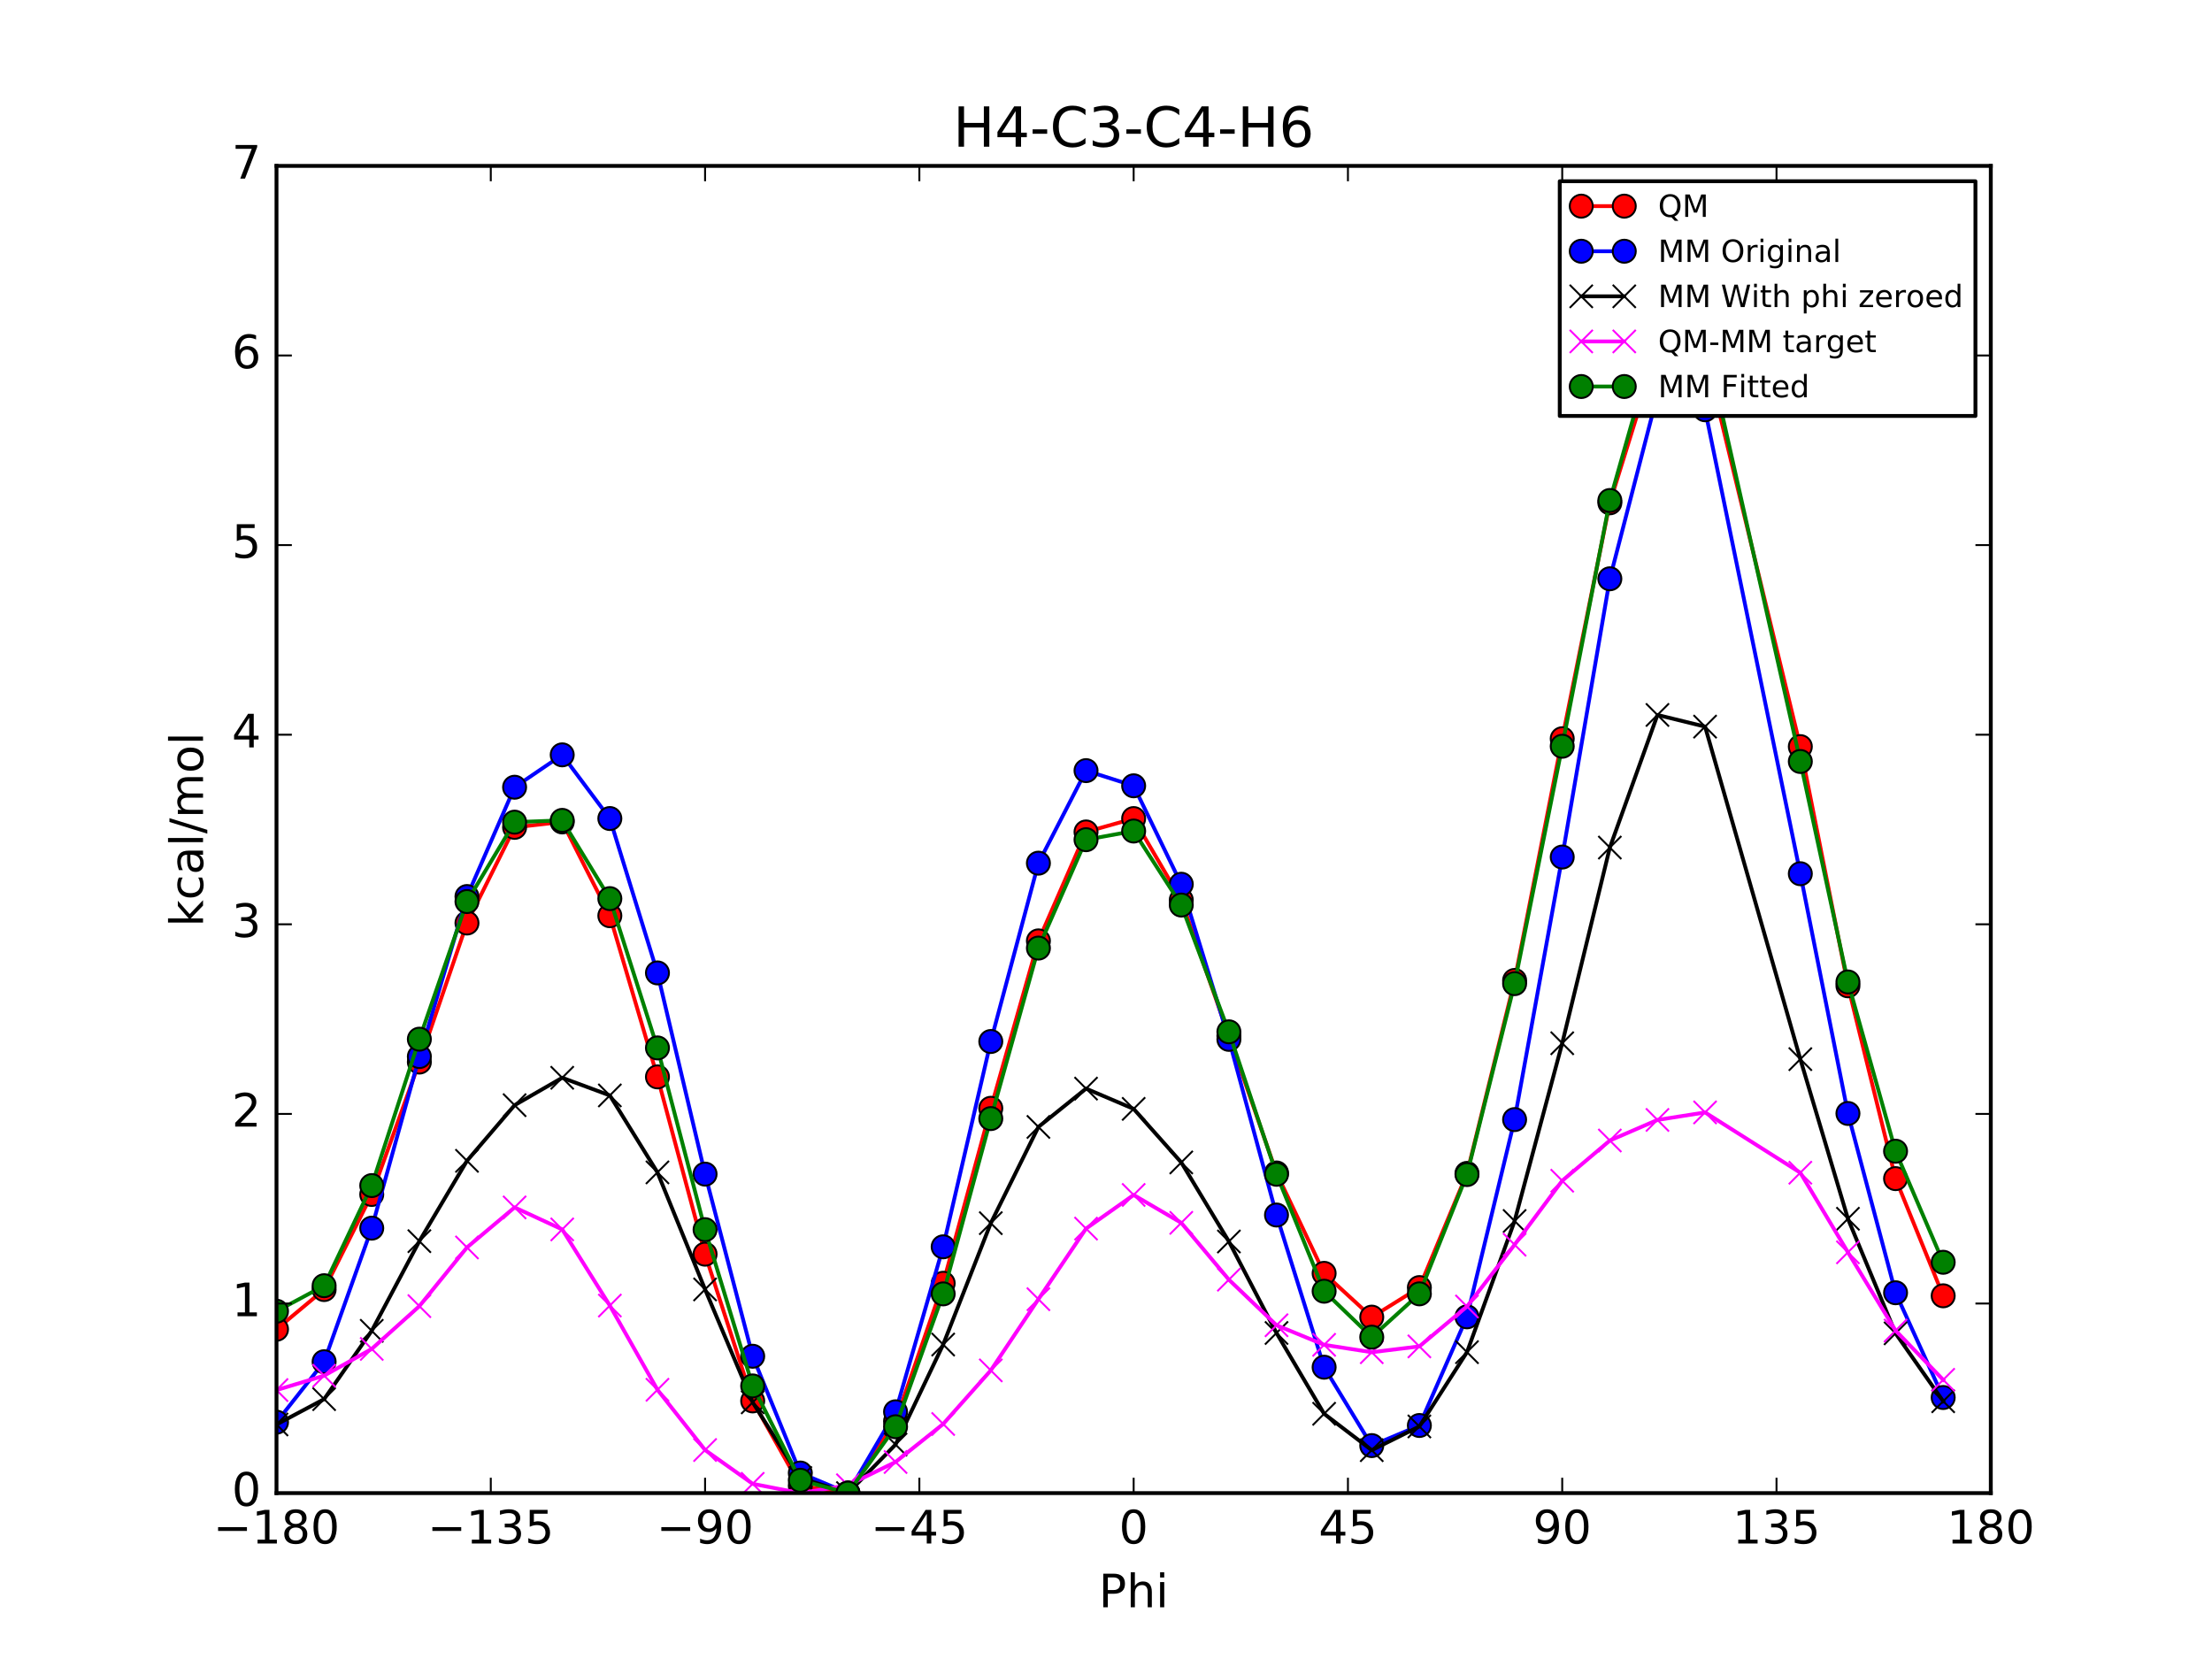 <?xml version="1.0" encoding="utf-8" standalone="no"?>
<!DOCTYPE svg PUBLIC "-//W3C//DTD SVG 1.1//EN"
  "http://www.w3.org/Graphics/SVG/1.1/DTD/svg11.dtd">
<!-- Created with matplotlib (http://matplotlib.org/) -->
<svg height="432pt" version="1.1" viewBox="0 0 576 432" width="576pt" xmlns="http://www.w3.org/2000/svg" xmlns:xlink="http://www.w3.org/1999/xlink">
 <defs>
  <style type="text/css">
*{stroke-linecap:butt;stroke-linejoin:round;stroke-miterlimit:100000;}
  </style>
 </defs>
 <g id="figure_1">
  <g id="patch_1">
   <path d="M 0 432 
L 576 432 
L 576 0 
L 0 0 
z
" style="fill:#ffffff;"/>
  </g>
  <g id="axes_1">
   <g id="patch_2">
    <path d="M 72 388.8 
L 518.4 388.8 
L 518.4 43.2 
L 72 43.2 
z
" style="fill:#ffffff;"/>
   </g>
   <g id="line2d_1">
    <path clip-path="url(#p18a3a122b8)" d="M 72 346.138 
L 84.4 335.798 
L 96.8 311.035 
L 109.2 276.559 
L 121.6 240.355 
L 134 215.439 
L 146.4 214.028 
L 158.8 238.452 
L 171.2 280.42 
L 183.6 326.585 
L 196 364.797 
L 208.4 386.894 
L 220.8 388.8 
L 233.2 370.107 
L 245.6 334.164 
L 258 288.597 
L 270.4 245.003 
L 282.8 216.639 
L 295.199 213.153 
L 307.6 234.363 
L 320 269.75 
L 332.4 305.438 
L 344.8 331.576 
L 357.2 342.979 
L 369.6 335.283 
L 382 305.553 
L 394.4 255.302 
L 406.8 192.364 
L 419.2 130.932 
L 431.6 91.041 
L 444 92.122 
L 468.8 194.416 
L 481.2 256.703 
L 493.6 306.912 
L 506 337.426 
" style="fill:none;stroke:#ff0000;stroke-linecap:square;"/>
    <defs>
     <path d="M 0 3 
C 0.796 3 1.559 2.684 2.121 2.121 
C 2.684 1.559 3 0.796 3 0 
C 3 -0.796 2.684 -1.559 2.121 -2.121 
C 1.559 -2.684 0.796 -3 0 -3 
C -0.796 -3 -1.559 -2.684 -2.121 -2.121 
C -2.684 -1.559 -3 -0.796 -3 0 
C -3 0.796 -2.684 1.559 -2.121 2.121 
C -1.559 2.684 -0.796 3 0 3 
z
" id="m49f4f23bd8" style="stroke:#000000;stroke-width:0.5;"/>
    </defs>
    <g clip-path="url(#p18a3a122b8)">
     <use style="fill:#ff0000;stroke:#000000;stroke-width:0.5;" x="72" xlink:href="#m49f4f23bd8" y="346.138"/>
     <use style="fill:#ff0000;stroke:#000000;stroke-width:0.5;" x="84.4" xlink:href="#m49f4f23bd8" y="335.798"/>
     <use style="fill:#ff0000;stroke:#000000;stroke-width:0.5;" x="96.8" xlink:href="#m49f4f23bd8" y="311.035"/>
     <use style="fill:#ff0000;stroke:#000000;stroke-width:0.5;" x="109.2" xlink:href="#m49f4f23bd8" y="276.559"/>
     <use style="fill:#ff0000;stroke:#000000;stroke-width:0.5;" x="121.6" xlink:href="#m49f4f23bd8" y="240.355"/>
     <use style="fill:#ff0000;stroke:#000000;stroke-width:0.5;" x="134" xlink:href="#m49f4f23bd8" y="215.439"/>
     <use style="fill:#ff0000;stroke:#000000;stroke-width:0.5;" x="146.4" xlink:href="#m49f4f23bd8" y="214.028"/>
     <use style="fill:#ff0000;stroke:#000000;stroke-width:0.5;" x="158.8" xlink:href="#m49f4f23bd8" y="238.452"/>
     <use style="fill:#ff0000;stroke:#000000;stroke-width:0.5;" x="171.2" xlink:href="#m49f4f23bd8" y="280.42"/>
     <use style="fill:#ff0000;stroke:#000000;stroke-width:0.5;" x="183.6" xlink:href="#m49f4f23bd8" y="326.585"/>
     <use style="fill:#ff0000;stroke:#000000;stroke-width:0.5;" x="196" xlink:href="#m49f4f23bd8" y="364.797"/>
     <use style="fill:#ff0000;stroke:#000000;stroke-width:0.5;" x="208.4" xlink:href="#m49f4f23bd8" y="386.894"/>
     <use style="fill:#ff0000;stroke:#000000;stroke-width:0.5;" x="220.8" xlink:href="#m49f4f23bd8" y="388.8"/>
     <use style="fill:#ff0000;stroke:#000000;stroke-width:0.5;" x="233.2" xlink:href="#m49f4f23bd8" y="370.107"/>
     <use style="fill:#ff0000;stroke:#000000;stroke-width:0.5;" x="245.6" xlink:href="#m49f4f23bd8" y="334.164"/>
     <use style="fill:#ff0000;stroke:#000000;stroke-width:0.5;" x="258" xlink:href="#m49f4f23bd8" y="288.597"/>
     <use style="fill:#ff0000;stroke:#000000;stroke-width:0.5;" x="270.4" xlink:href="#m49f4f23bd8" y="245.003"/>
     <use style="fill:#ff0000;stroke:#000000;stroke-width:0.5;" x="282.8" xlink:href="#m49f4f23bd8" y="216.639"/>
     <use style="fill:#ff0000;stroke:#000000;stroke-width:0.5;" x="295.199" xlink:href="#m49f4f23bd8" y="213.153"/>
     <use style="fill:#ff0000;stroke:#000000;stroke-width:0.5;" x="307.6" xlink:href="#m49f4f23bd8" y="234.363"/>
     <use style="fill:#ff0000;stroke:#000000;stroke-width:0.5;" x="320" xlink:href="#m49f4f23bd8" y="269.75"/>
     <use style="fill:#ff0000;stroke:#000000;stroke-width:0.5;" x="332.4" xlink:href="#m49f4f23bd8" y="305.438"/>
     <use style="fill:#ff0000;stroke:#000000;stroke-width:0.5;" x="344.8" xlink:href="#m49f4f23bd8" y="331.576"/>
     <use style="fill:#ff0000;stroke:#000000;stroke-width:0.5;" x="357.2" xlink:href="#m49f4f23bd8" y="342.979"/>
     <use style="fill:#ff0000;stroke:#000000;stroke-width:0.5;" x="369.6" xlink:href="#m49f4f23bd8" y="335.283"/>
     <use style="fill:#ff0000;stroke:#000000;stroke-width:0.5;" x="382" xlink:href="#m49f4f23bd8" y="305.553"/>
     <use style="fill:#ff0000;stroke:#000000;stroke-width:0.5;" x="394.4" xlink:href="#m49f4f23bd8" y="255.302"/>
     <use style="fill:#ff0000;stroke:#000000;stroke-width:0.5;" x="406.8" xlink:href="#m49f4f23bd8" y="192.364"/>
     <use style="fill:#ff0000;stroke:#000000;stroke-width:0.5;" x="419.2" xlink:href="#m49f4f23bd8" y="130.932"/>
     <use style="fill:#ff0000;stroke:#000000;stroke-width:0.5;" x="431.6" xlink:href="#m49f4f23bd8" y="91.041"/>
     <use style="fill:#ff0000;stroke:#000000;stroke-width:0.5;" x="444" xlink:href="#m49f4f23bd8" y="92.122"/>
     <use style="fill:#ff0000;stroke:#000000;stroke-width:0.5;" x="468.8" xlink:href="#m49f4f23bd8" y="194.416"/>
     <use style="fill:#ff0000;stroke:#000000;stroke-width:0.5;" x="481.2" xlink:href="#m49f4f23bd8" y="256.703"/>
     <use style="fill:#ff0000;stroke:#000000;stroke-width:0.5;" x="493.6" xlink:href="#m49f4f23bd8" y="306.912"/>
     <use style="fill:#ff0000;stroke:#000000;stroke-width:0.5;" x="506" xlink:href="#m49f4f23bd8" y="337.426"/>
    </g>
   </g>
   <g id="line2d_2">
    <path clip-path="url(#p18a3a122b8)" d="M 72 370.328 
L 84.4 354.591 
L 96.8 319.805 
L 109.2 275.125 
L 121.6 233.455 
L 134 204.992 
L 146.4 196.562 
L 158.8 213.142 
L 171.2 253.344 
L 183.6 305.737 
L 196 353.164 
L 208.4 383.572 
L 220.8 388.8 
L 233.2 367.628 
L 245.6 324.668 
L 258 271.205 
L 270.4 224.766 
L 282.8 200.668 
L 295.199 204.62 
L 307.6 230.254 
L 320 270.648 
L 332.4 316.389 
L 344.8 356.017 
L 357.2 376.431 
L 369.6 371.194 
L 382 342.901 
L 394.4 291.538 
L 406.8 223.174 
L 419.2 150.713 
L 431.6 102.778 
L 444 106.704 
L 468.8 227.515 
L 481.2 289.943 
L 493.6 336.629 
L 506 363.909 
" style="fill:none;stroke:#0000ff;stroke-linecap:square;"/>
    <defs>
     <path d="M 0 3 
C 0.796 3 1.559 2.684 2.121 2.121 
C 2.684 1.559 3 0.796 3 0 
C 3 -0.796 2.684 -1.559 2.121 -2.121 
C 1.559 -2.684 0.796 -3 0 -3 
C -0.796 -3 -1.559 -2.684 -2.121 -2.121 
C -2.684 -1.559 -3 -0.796 -3 0 
C -3 0.796 -2.684 1.559 -2.121 2.121 
C -1.559 2.684 -0.796 3 0 3 
z
" id="m54927cabdd" style="stroke:#000000;stroke-width:0.5;"/>
    </defs>
    <g clip-path="url(#p18a3a122b8)">
     <use style="fill:#0000ff;stroke:#000000;stroke-width:0.5;" x="72" xlink:href="#m54927cabdd" y="370.328"/>
     <use style="fill:#0000ff;stroke:#000000;stroke-width:0.5;" x="84.4" xlink:href="#m54927cabdd" y="354.591"/>
     <use style="fill:#0000ff;stroke:#000000;stroke-width:0.5;" x="96.8" xlink:href="#m54927cabdd" y="319.805"/>
     <use style="fill:#0000ff;stroke:#000000;stroke-width:0.5;" x="109.2" xlink:href="#m54927cabdd" y="275.125"/>
     <use style="fill:#0000ff;stroke:#000000;stroke-width:0.5;" x="121.6" xlink:href="#m54927cabdd" y="233.455"/>
     <use style="fill:#0000ff;stroke:#000000;stroke-width:0.5;" x="134" xlink:href="#m54927cabdd" y="204.992"/>
     <use style="fill:#0000ff;stroke:#000000;stroke-width:0.5;" x="146.4" xlink:href="#m54927cabdd" y="196.562"/>
     <use style="fill:#0000ff;stroke:#000000;stroke-width:0.5;" x="158.8" xlink:href="#m54927cabdd" y="213.142"/>
     <use style="fill:#0000ff;stroke:#000000;stroke-width:0.5;" x="171.2" xlink:href="#m54927cabdd" y="253.344"/>
     <use style="fill:#0000ff;stroke:#000000;stroke-width:0.5;" x="183.6" xlink:href="#m54927cabdd" y="305.737"/>
     <use style="fill:#0000ff;stroke:#000000;stroke-width:0.5;" x="196" xlink:href="#m54927cabdd" y="353.164"/>
     <use style="fill:#0000ff;stroke:#000000;stroke-width:0.5;" x="208.4" xlink:href="#m54927cabdd" y="383.572"/>
     <use style="fill:#0000ff;stroke:#000000;stroke-width:0.5;" x="220.8" xlink:href="#m54927cabdd" y="388.8"/>
     <use style="fill:#0000ff;stroke:#000000;stroke-width:0.5;" x="233.2" xlink:href="#m54927cabdd" y="367.628"/>
     <use style="fill:#0000ff;stroke:#000000;stroke-width:0.5;" x="245.6" xlink:href="#m54927cabdd" y="324.668"/>
     <use style="fill:#0000ff;stroke:#000000;stroke-width:0.5;" x="258" xlink:href="#m54927cabdd" y="271.205"/>
     <use style="fill:#0000ff;stroke:#000000;stroke-width:0.5;" x="270.4" xlink:href="#m54927cabdd" y="224.766"/>
     <use style="fill:#0000ff;stroke:#000000;stroke-width:0.5;" x="282.8" xlink:href="#m54927cabdd" y="200.668"/>
     <use style="fill:#0000ff;stroke:#000000;stroke-width:0.5;" x="295.199" xlink:href="#m54927cabdd" y="204.62"/>
     <use style="fill:#0000ff;stroke:#000000;stroke-width:0.5;" x="307.6" xlink:href="#m54927cabdd" y="230.254"/>
     <use style="fill:#0000ff;stroke:#000000;stroke-width:0.5;" x="320" xlink:href="#m54927cabdd" y="270.648"/>
     <use style="fill:#0000ff;stroke:#000000;stroke-width:0.5;" x="332.4" xlink:href="#m54927cabdd" y="316.389"/>
     <use style="fill:#0000ff;stroke:#000000;stroke-width:0.5;" x="344.8" xlink:href="#m54927cabdd" y="356.017"/>
     <use style="fill:#0000ff;stroke:#000000;stroke-width:0.5;" x="357.2" xlink:href="#m54927cabdd" y="376.431"/>
     <use style="fill:#0000ff;stroke:#000000;stroke-width:0.5;" x="369.6" xlink:href="#m54927cabdd" y="371.194"/>
     <use style="fill:#0000ff;stroke:#000000;stroke-width:0.5;" x="382" xlink:href="#m54927cabdd" y="342.901"/>
     <use style="fill:#0000ff;stroke:#000000;stroke-width:0.5;" x="394.4" xlink:href="#m54927cabdd" y="291.538"/>
     <use style="fill:#0000ff;stroke:#000000;stroke-width:0.5;" x="406.8" xlink:href="#m54927cabdd" y="223.174"/>
     <use style="fill:#0000ff;stroke:#000000;stroke-width:0.5;" x="419.2" xlink:href="#m54927cabdd" y="150.713"/>
     <use style="fill:#0000ff;stroke:#000000;stroke-width:0.5;" x="431.6" xlink:href="#m54927cabdd" y="102.778"/>
     <use style="fill:#0000ff;stroke:#000000;stroke-width:0.5;" x="444" xlink:href="#m54927cabdd" y="106.704"/>
     <use style="fill:#0000ff;stroke:#000000;stroke-width:0.5;" x="468.8" xlink:href="#m54927cabdd" y="227.515"/>
     <use style="fill:#0000ff;stroke:#000000;stroke-width:0.5;" x="481.2" xlink:href="#m54927cabdd" y="289.943"/>
     <use style="fill:#0000ff;stroke:#000000;stroke-width:0.5;" x="493.6" xlink:href="#m54927cabdd" y="336.629"/>
     <use style="fill:#0000ff;stroke:#000000;stroke-width:0.5;" x="506" xlink:href="#m54927cabdd" y="363.909"/>
    </g>
   </g>
   <g id="line2d_3">
    <path clip-path="url(#p18a3a122b8)" d="M 72 370.926 
L 84.4 364.334 
L 96.8 346.539 
L 109.2 323.197 
L 121.6 302.278 
L 134 287.789 
L 146.4 280.649 
L 158.8 285.245 
L 171.2 305.287 
L 183.6 335.763 
L 196 365.167 
L 208.4 384.852 
L 220.8 388.8 
L 233.2 376.162 
L 245.6 350.119 
L 258 318.507 
L 270.4 293.452 
L 282.8 283.472 
L 295.199 288.747 
L 307.6 302.696 
L 320 323.282 
L 332.4 347.106 
L 344.8 368.146 
L 357.2 377.622 
L 369.6 371.443 
L 382 352.101 
L 394.4 317.944 
L 406.8 271.662 
L 419.2 220.705 
L 431.6 186.173 
L 444 189.21 
L 468.8 275.801 
L 481.2 317.361 
L 493.6 347.198 
L 506 364.882 
" style="fill:none;stroke:#000000;stroke-linecap:square;"/>
    <defs>
     <path d="M -3 3 
L 3 -3 
M -3 -3 
L 3 3 
" id="mcc8d7971a0" style="stroke:#000000;stroke-width:0.5;"/>
    </defs>
    <g clip-path="url(#p18a3a122b8)">
     <use style="stroke:#000000;stroke-width:0.5;" x="72" xlink:href="#mcc8d7971a0" y="370.926"/>
     <use style="stroke:#000000;stroke-width:0.5;" x="84.4" xlink:href="#mcc8d7971a0" y="364.334"/>
     <use style="stroke:#000000;stroke-width:0.5;" x="96.8" xlink:href="#mcc8d7971a0" y="346.539"/>
     <use style="stroke:#000000;stroke-width:0.5;" x="109.2" xlink:href="#mcc8d7971a0" y="323.197"/>
     <use style="stroke:#000000;stroke-width:0.5;" x="121.6" xlink:href="#mcc8d7971a0" y="302.278"/>
     <use style="stroke:#000000;stroke-width:0.5;" x="134" xlink:href="#mcc8d7971a0" y="287.789"/>
     <use style="stroke:#000000;stroke-width:0.5;" x="146.4" xlink:href="#mcc8d7971a0" y="280.649"/>
     <use style="stroke:#000000;stroke-width:0.5;" x="158.8" xlink:href="#mcc8d7971a0" y="285.245"/>
     <use style="stroke:#000000;stroke-width:0.5;" x="171.2" xlink:href="#mcc8d7971a0" y="305.287"/>
     <use style="stroke:#000000;stroke-width:0.5;" x="183.6" xlink:href="#mcc8d7971a0" y="335.763"/>
     <use style="stroke:#000000;stroke-width:0.5;" x="196" xlink:href="#mcc8d7971a0" y="365.167"/>
     <use style="stroke:#000000;stroke-width:0.5;" x="208.4" xlink:href="#mcc8d7971a0" y="384.852"/>
     <use style="stroke:#000000;stroke-width:0.5;" x="220.8" xlink:href="#mcc8d7971a0" y="388.8"/>
     <use style="stroke:#000000;stroke-width:0.5;" x="233.2" xlink:href="#mcc8d7971a0" y="376.162"/>
     <use style="stroke:#000000;stroke-width:0.5;" x="245.6" xlink:href="#mcc8d7971a0" y="350.119"/>
     <use style="stroke:#000000;stroke-width:0.5;" x="258" xlink:href="#mcc8d7971a0" y="318.507"/>
     <use style="stroke:#000000;stroke-width:0.5;" x="270.4" xlink:href="#mcc8d7971a0" y="293.452"/>
     <use style="stroke:#000000;stroke-width:0.5;" x="282.8" xlink:href="#mcc8d7971a0" y="283.472"/>
     <use style="stroke:#000000;stroke-width:0.5;" x="295.199" xlink:href="#mcc8d7971a0" y="288.747"/>
     <use style="stroke:#000000;stroke-width:0.5;" x="307.6" xlink:href="#mcc8d7971a0" y="302.696"/>
     <use style="stroke:#000000;stroke-width:0.5;" x="320" xlink:href="#mcc8d7971a0" y="323.282"/>
     <use style="stroke:#000000;stroke-width:0.5;" x="332.4" xlink:href="#mcc8d7971a0" y="347.106"/>
     <use style="stroke:#000000;stroke-width:0.5;" x="344.8" xlink:href="#mcc8d7971a0" y="368.146"/>
     <use style="stroke:#000000;stroke-width:0.5;" x="357.2" xlink:href="#mcc8d7971a0" y="377.622"/>
     <use style="stroke:#000000;stroke-width:0.5;" x="369.6" xlink:href="#mcc8d7971a0" y="371.443"/>
     <use style="stroke:#000000;stroke-width:0.5;" x="382" xlink:href="#mcc8d7971a0" y="352.101"/>
     <use style="stroke:#000000;stroke-width:0.5;" x="394.4" xlink:href="#mcc8d7971a0" y="317.944"/>
     <use style="stroke:#000000;stroke-width:0.5;" x="406.8" xlink:href="#mcc8d7971a0" y="271.662"/>
     <use style="stroke:#000000;stroke-width:0.5;" x="419.2" xlink:href="#mcc8d7971a0" y="220.705"/>
     <use style="stroke:#000000;stroke-width:0.5;" x="431.6" xlink:href="#mcc8d7971a0" y="186.173"/>
     <use style="stroke:#000000;stroke-width:0.5;" x="444" xlink:href="#mcc8d7971a0" y="189.21"/>
     <use style="stroke:#000000;stroke-width:0.5;" x="468.8" xlink:href="#mcc8d7971a0" y="275.801"/>
     <use style="stroke:#000000;stroke-width:0.5;" x="481.2" xlink:href="#mcc8d7971a0" y="317.361"/>
     <use style="stroke:#000000;stroke-width:0.5;" x="493.6" xlink:href="#mcc8d7971a0" y="347.198"/>
     <use style="stroke:#000000;stroke-width:0.5;" x="506" xlink:href="#mcc8d7971a0" y="364.882"/>
    </g>
   </g>
   <g id="line2d_4">
    <path clip-path="url(#p18a3a122b8)" d="M 72 361.97 
L 84.4 358.222 
L 96.8 351.254 
L 109.2 340.119 
L 121.6 324.835 
L 134 314.408 
L 146.4 320.137 
L 158.8 339.965 
L 171.2 361.891 
L 183.6 377.58 
L 196 386.387 
L 208.4 388.8 
L 220.8 386.758 
L 233.2 380.702 
L 245.6 370.803 
L 258 356.848 
L 270.4 338.308 
L 282.8 319.925 
L 295.199 311.163 
L 307.6 318.425 
L 320 333.226 
L 332.4 345.089 
L 344.8 350.188 
L 357.2 352.115 
L 369.6 350.598 
L 382 340.209 
L 394.4 324.116 
L 406.8 307.459 
L 419.2 296.985 
L 431.6 291.626 
L 444 289.67 
L 468.8 305.373 
L 481.2 326.1 
L 493.6 346.472 
L 506 359.301 
" style="fill:none;stroke:#ff00ff;stroke-linecap:square;"/>
    <defs>
     <path d="M -3 3 
L 3 -3 
M -3 -3 
L 3 3 
" id="md5afddb8c2" style="stroke:#ff00ff;stroke-width:0.5;"/>
    </defs>
    <g clip-path="url(#p18a3a122b8)">
     <use style="fill:#ff00ff;stroke:#ff00ff;stroke-width:0.5;" x="72" xlink:href="#md5afddb8c2" y="361.97"/>
     <use style="fill:#ff00ff;stroke:#ff00ff;stroke-width:0.5;" x="84.4" xlink:href="#md5afddb8c2" y="358.222"/>
     <use style="fill:#ff00ff;stroke:#ff00ff;stroke-width:0.5;" x="96.8" xlink:href="#md5afddb8c2" y="351.254"/>
     <use style="fill:#ff00ff;stroke:#ff00ff;stroke-width:0.5;" x="109.2" xlink:href="#md5afddb8c2" y="340.119"/>
     <use style="fill:#ff00ff;stroke:#ff00ff;stroke-width:0.5;" x="121.6" xlink:href="#md5afddb8c2" y="324.835"/>
     <use style="fill:#ff00ff;stroke:#ff00ff;stroke-width:0.5;" x="134" xlink:href="#md5afddb8c2" y="314.408"/>
     <use style="fill:#ff00ff;stroke:#ff00ff;stroke-width:0.5;" x="146.4" xlink:href="#md5afddb8c2" y="320.137"/>
     <use style="fill:#ff00ff;stroke:#ff00ff;stroke-width:0.5;" x="158.8" xlink:href="#md5afddb8c2" y="339.965"/>
     <use style="fill:#ff00ff;stroke:#ff00ff;stroke-width:0.5;" x="171.2" xlink:href="#md5afddb8c2" y="361.891"/>
     <use style="fill:#ff00ff;stroke:#ff00ff;stroke-width:0.5;" x="183.6" xlink:href="#md5afddb8c2" y="377.58"/>
     <use style="fill:#ff00ff;stroke:#ff00ff;stroke-width:0.5;" x="196" xlink:href="#md5afddb8c2" y="386.387"/>
     <use style="fill:#ff00ff;stroke:#ff00ff;stroke-width:0.5;" x="208.4" xlink:href="#md5afddb8c2" y="388.8"/>
     <use style="fill:#ff00ff;stroke:#ff00ff;stroke-width:0.5;" x="220.8" xlink:href="#md5afddb8c2" y="386.758"/>
     <use style="fill:#ff00ff;stroke:#ff00ff;stroke-width:0.5;" x="233.2" xlink:href="#md5afddb8c2" y="380.702"/>
     <use style="fill:#ff00ff;stroke:#ff00ff;stroke-width:0.5;" x="245.6" xlink:href="#md5afddb8c2" y="370.803"/>
     <use style="fill:#ff00ff;stroke:#ff00ff;stroke-width:0.5;" x="258" xlink:href="#md5afddb8c2" y="356.848"/>
     <use style="fill:#ff00ff;stroke:#ff00ff;stroke-width:0.5;" x="270.4" xlink:href="#md5afddb8c2" y="338.308"/>
     <use style="fill:#ff00ff;stroke:#ff00ff;stroke-width:0.5;" x="282.8" xlink:href="#md5afddb8c2" y="319.925"/>
     <use style="fill:#ff00ff;stroke:#ff00ff;stroke-width:0.5;" x="295.199" xlink:href="#md5afddb8c2" y="311.163"/>
     <use style="fill:#ff00ff;stroke:#ff00ff;stroke-width:0.5;" x="307.6" xlink:href="#md5afddb8c2" y="318.425"/>
     <use style="fill:#ff00ff;stroke:#ff00ff;stroke-width:0.5;" x="320" xlink:href="#md5afddb8c2" y="333.226"/>
     <use style="fill:#ff00ff;stroke:#ff00ff;stroke-width:0.5;" x="332.4" xlink:href="#md5afddb8c2" y="345.089"/>
     <use style="fill:#ff00ff;stroke:#ff00ff;stroke-width:0.5;" x="344.8" xlink:href="#md5afddb8c2" y="350.188"/>
     <use style="fill:#ff00ff;stroke:#ff00ff;stroke-width:0.5;" x="357.2" xlink:href="#md5afddb8c2" y="352.115"/>
     <use style="fill:#ff00ff;stroke:#ff00ff;stroke-width:0.5;" x="369.6" xlink:href="#md5afddb8c2" y="350.598"/>
     <use style="fill:#ff00ff;stroke:#ff00ff;stroke-width:0.5;" x="382" xlink:href="#md5afddb8c2" y="340.209"/>
     <use style="fill:#ff00ff;stroke:#ff00ff;stroke-width:0.5;" x="394.4" xlink:href="#md5afddb8c2" y="324.116"/>
     <use style="fill:#ff00ff;stroke:#ff00ff;stroke-width:0.5;" x="406.8" xlink:href="#md5afddb8c2" y="307.459"/>
     <use style="fill:#ff00ff;stroke:#ff00ff;stroke-width:0.5;" x="419.2" xlink:href="#md5afddb8c2" y="296.985"/>
     <use style="fill:#ff00ff;stroke:#ff00ff;stroke-width:0.5;" x="431.6" xlink:href="#md5afddb8c2" y="291.626"/>
     <use style="fill:#ff00ff;stroke:#ff00ff;stroke-width:0.5;" x="444" xlink:href="#md5afddb8c2" y="289.67"/>
     <use style="fill:#ff00ff;stroke:#ff00ff;stroke-width:0.5;" x="468.8" xlink:href="#md5afddb8c2" y="305.373"/>
     <use style="fill:#ff00ff;stroke:#ff00ff;stroke-width:0.5;" x="481.2" xlink:href="#md5afddb8c2" y="326.1"/>
     <use style="fill:#ff00ff;stroke:#ff00ff;stroke-width:0.5;" x="493.6" xlink:href="#md5afddb8c2" y="346.472"/>
     <use style="fill:#ff00ff;stroke:#ff00ff;stroke-width:0.5;" x="506" xlink:href="#md5afddb8c2" y="359.301"/>
    </g>
   </g>
   <g id="line2d_5">
    <path clip-path="url(#p18a3a122b8)" d="M 72 341.437 
L 84.4 334.796 
L 96.8 308.723 
L 109.2 270.599 
L 121.6 234.767 
L 134 214.088 
L 146.4 213.624 
L 158.8 233.998 
L 171.2 272.876 
L 183.6 320.2 
L 196 360.895 
L 208.4 385.458 
L 220.8 388.8 
L 233.2 371.523 
L 245.6 336.924 
L 258 291.278 
L 270.4 246.879 
L 282.8 218.658 
L 295.199 216.401 
L 307.6 235.674 
L 320 268.682 
L 332.4 305.778 
L 344.8 336.229 
L 357.2 348.19 
L 369.6 336.916 
L 382 305.85 
L 394.4 256.14 
L 406.8 194.321 
L 419.2 130.327 
L 431.6 86.654 
L 444 88.174 
L 468.8 198.287 
L 481.2 255.698 
L 493.6 299.771 
L 506 328.693 
" style="fill:none;stroke:#008000;stroke-linecap:square;"/>
    <defs>
     <path d="M 0 3 
C 0.796 3 1.559 2.684 2.121 2.121 
C 2.684 1.559 3 0.796 3 0 
C 3 -0.796 2.684 -1.559 2.121 -2.121 
C 1.559 -2.684 0.796 -3 0 -3 
C -0.796 -3 -1.559 -2.684 -2.121 -2.121 
C -2.684 -1.559 -3 -0.796 -3 0 
C -3 0.796 -2.684 1.559 -2.121 2.121 
C -1.559 2.684 -0.796 3 0 3 
z
" id="ma13a765f4c" style="stroke:#000000;stroke-width:0.5;"/>
    </defs>
    <g clip-path="url(#p18a3a122b8)">
     <use style="fill:#008000;stroke:#000000;stroke-width:0.5;" x="72" xlink:href="#ma13a765f4c" y="341.437"/>
     <use style="fill:#008000;stroke:#000000;stroke-width:0.5;" x="84.4" xlink:href="#ma13a765f4c" y="334.796"/>
     <use style="fill:#008000;stroke:#000000;stroke-width:0.5;" x="96.8" xlink:href="#ma13a765f4c" y="308.723"/>
     <use style="fill:#008000;stroke:#000000;stroke-width:0.5;" x="109.2" xlink:href="#ma13a765f4c" y="270.599"/>
     <use style="fill:#008000;stroke:#000000;stroke-width:0.5;" x="121.6" xlink:href="#ma13a765f4c" y="234.767"/>
     <use style="fill:#008000;stroke:#000000;stroke-width:0.5;" x="134" xlink:href="#ma13a765f4c" y="214.088"/>
     <use style="fill:#008000;stroke:#000000;stroke-width:0.5;" x="146.4" xlink:href="#ma13a765f4c" y="213.624"/>
     <use style="fill:#008000;stroke:#000000;stroke-width:0.5;" x="158.8" xlink:href="#ma13a765f4c" y="233.998"/>
     <use style="fill:#008000;stroke:#000000;stroke-width:0.5;" x="171.2" xlink:href="#ma13a765f4c" y="272.876"/>
     <use style="fill:#008000;stroke:#000000;stroke-width:0.5;" x="183.6" xlink:href="#ma13a765f4c" y="320.2"/>
     <use style="fill:#008000;stroke:#000000;stroke-width:0.5;" x="196" xlink:href="#ma13a765f4c" y="360.895"/>
     <use style="fill:#008000;stroke:#000000;stroke-width:0.5;" x="208.4" xlink:href="#ma13a765f4c" y="385.458"/>
     <use style="fill:#008000;stroke:#000000;stroke-width:0.5;" x="220.8" xlink:href="#ma13a765f4c" y="388.8"/>
     <use style="fill:#008000;stroke:#000000;stroke-width:0.5;" x="233.2" xlink:href="#ma13a765f4c" y="371.523"/>
     <use style="fill:#008000;stroke:#000000;stroke-width:0.5;" x="245.6" xlink:href="#ma13a765f4c" y="336.924"/>
     <use style="fill:#008000;stroke:#000000;stroke-width:0.5;" x="258" xlink:href="#ma13a765f4c" y="291.278"/>
     <use style="fill:#008000;stroke:#000000;stroke-width:0.5;" x="270.4" xlink:href="#ma13a765f4c" y="246.879"/>
     <use style="fill:#008000;stroke:#000000;stroke-width:0.5;" x="282.8" xlink:href="#ma13a765f4c" y="218.658"/>
     <use style="fill:#008000;stroke:#000000;stroke-width:0.5;" x="295.199" xlink:href="#ma13a765f4c" y="216.401"/>
     <use style="fill:#008000;stroke:#000000;stroke-width:0.5;" x="307.6" xlink:href="#ma13a765f4c" y="235.674"/>
     <use style="fill:#008000;stroke:#000000;stroke-width:0.5;" x="320" xlink:href="#ma13a765f4c" y="268.682"/>
     <use style="fill:#008000;stroke:#000000;stroke-width:0.5;" x="332.4" xlink:href="#ma13a765f4c" y="305.778"/>
     <use style="fill:#008000;stroke:#000000;stroke-width:0.5;" x="344.8" xlink:href="#ma13a765f4c" y="336.229"/>
     <use style="fill:#008000;stroke:#000000;stroke-width:0.5;" x="357.2" xlink:href="#ma13a765f4c" y="348.19"/>
     <use style="fill:#008000;stroke:#000000;stroke-width:0.5;" x="369.6" xlink:href="#ma13a765f4c" y="336.916"/>
     <use style="fill:#008000;stroke:#000000;stroke-width:0.5;" x="382" xlink:href="#ma13a765f4c" y="305.85"/>
     <use style="fill:#008000;stroke:#000000;stroke-width:0.5;" x="394.4" xlink:href="#ma13a765f4c" y="256.14"/>
     <use style="fill:#008000;stroke:#000000;stroke-width:0.5;" x="406.8" xlink:href="#ma13a765f4c" y="194.321"/>
     <use style="fill:#008000;stroke:#000000;stroke-width:0.5;" x="419.2" xlink:href="#ma13a765f4c" y="130.327"/>
     <use style="fill:#008000;stroke:#000000;stroke-width:0.5;" x="431.6" xlink:href="#ma13a765f4c" y="86.654"/>
     <use style="fill:#008000;stroke:#000000;stroke-width:0.5;" x="444" xlink:href="#ma13a765f4c" y="88.174"/>
     <use style="fill:#008000;stroke:#000000;stroke-width:0.5;" x="468.8" xlink:href="#ma13a765f4c" y="198.287"/>
     <use style="fill:#008000;stroke:#000000;stroke-width:0.5;" x="481.2" xlink:href="#ma13a765f4c" y="255.698"/>
     <use style="fill:#008000;stroke:#000000;stroke-width:0.5;" x="493.6" xlink:href="#ma13a765f4c" y="299.771"/>
     <use style="fill:#008000;stroke:#000000;stroke-width:0.5;" x="506" xlink:href="#ma13a765f4c" y="328.693"/>
    </g>
   </g>
   <g id="patch_3">
    <path d="M 72 43.2 
L 518.4 43.2 
" style="fill:none;stroke:#000000;stroke-linecap:square;stroke-linejoin:miter;"/>
   </g>
   <g id="patch_4">
    <path d="M 72 388.8 
L 518.4 388.8 
" style="fill:none;stroke:#000000;stroke-linecap:square;stroke-linejoin:miter;"/>
   </g>
   <g id="patch_5">
    <path d="M 72 388.8 
L 72 43.2 
" style="fill:none;stroke:#000000;stroke-linecap:square;stroke-linejoin:miter;"/>
   </g>
   <g id="patch_6">
    <path d="M 518.4 388.8 
L 518.4 43.2 
" style="fill:none;stroke:#000000;stroke-linecap:square;stroke-linejoin:miter;"/>
   </g>
   <g id="matplotlib.axis_1">
    <g id="xtick_1">
     <g id="line2d_6">
      <defs>
       <path d="M 0 0 
L 0 -4 
" id="m9074e96cf5" style="stroke:#000000;stroke-width:0.5;"/>
      </defs>
      <g>
       <use style="stroke:#000000;stroke-width:0.5;" x="72.0" xlink:href="#m9074e96cf5" y="388.8"/>
      </g>
     </g>
     <g id="line2d_7">
      <defs>
       <path d="M 0 0 
L 0 4 
" id="mcc86dbb63e" style="stroke:#000000;stroke-width:0.5;"/>
      </defs>
      <g>
       <use style="stroke:#000000;stroke-width:0.5;" x="72.0" xlink:href="#mcc86dbb63e" y="43.2"/>
      </g>
     </g>
     <g id="text_1">
      <!-- −180 -->
      <defs>
       <path d="M 10.594 35.5 
L 73.188 35.5 
L 73.188 27.203 
L 10.594 27.203 
z
" id="BitstreamVeraSans-Roman-2212"/>
       <path d="M 31.781 66.406 
Q 24.172 66.406 20.328 58.906 
Q 16.5 51.422 16.5 36.375 
Q 16.5 21.391 20.328 13.891 
Q 24.172 6.391 31.781 6.391 
Q 39.453 6.391 43.281 13.891 
Q 47.125 21.391 47.125 36.375 
Q 47.125 51.422 43.281 58.906 
Q 39.453 66.406 31.781 66.406 
M 31.781 74.219 
Q 44.047 74.219 50.516 64.516 
Q 56.984 54.828 56.984 36.375 
Q 56.984 17.969 50.516 8.266 
Q 44.047 -1.422 31.781 -1.422 
Q 19.531 -1.422 13.062 8.266 
Q 6.594 17.969 6.594 36.375 
Q 6.594 54.828 13.062 64.516 
Q 19.531 74.219 31.781 74.219 
" id="BitstreamVeraSans-Roman-30"/>
       <path d="M 12.406 8.297 
L 28.516 8.297 
L 28.516 63.922 
L 10.984 60.406 
L 10.984 69.391 
L 28.422 72.906 
L 38.281 72.906 
L 38.281 8.297 
L 54.391 8.297 
L 54.391 0 
L 12.406 0 
z
" id="BitstreamVeraSans-Roman-31"/>
       <path d="M 31.781 34.625 
Q 24.75 34.625 20.719 30.859 
Q 16.703 27.094 16.703 20.516 
Q 16.703 13.922 20.719 10.156 
Q 24.75 6.391 31.781 6.391 
Q 38.812 6.391 42.859 10.172 
Q 46.922 13.969 46.922 20.516 
Q 46.922 27.094 42.891 30.859 
Q 38.875 34.625 31.781 34.625 
M 21.922 38.812 
Q 15.578 40.375 12.031 44.719 
Q 8.5 49.078 8.5 55.328 
Q 8.5 64.062 14.719 69.141 
Q 20.953 74.219 31.781 74.219 
Q 42.672 74.219 48.875 69.141 
Q 55.078 64.062 55.078 55.328 
Q 55.078 49.078 51.531 44.719 
Q 48 40.375 41.703 38.812 
Q 48.828 37.156 52.797 32.312 
Q 56.781 27.484 56.781 20.516 
Q 56.781 9.906 50.312 4.234 
Q 43.844 -1.422 31.781 -1.422 
Q 19.734 -1.422 13.25 4.234 
Q 6.781 9.906 6.781 20.516 
Q 6.781 27.484 10.781 32.312 
Q 14.797 37.156 21.922 38.812 
M 18.312 54.391 
Q 18.312 48.734 21.844 45.562 
Q 25.391 42.391 31.781 42.391 
Q 38.141 42.391 41.719 45.562 
Q 45.312 48.734 45.312 54.391 
Q 45.312 60.062 41.719 63.234 
Q 38.141 66.406 31.781 66.406 
Q 25.391 66.406 21.844 63.234 
Q 18.312 60.062 18.312 54.391 
" id="BitstreamVeraSans-Roman-38"/>
      </defs>
      <g transform="translate(55.52 401.918)scale(0.12 -0.12)">
       <use xlink:href="#BitstreamVeraSans-Roman-2212"/>
       <use x="83.789" xlink:href="#BitstreamVeraSans-Roman-31"/>
       <use x="147.412" xlink:href="#BitstreamVeraSans-Roman-38"/>
       <use x="211.035" xlink:href="#BitstreamVeraSans-Roman-30"/>
      </g>
     </g>
    </g>
    <g id="xtick_2">
     <g id="line2d_8">
      <g>
       <use style="stroke:#000000;stroke-width:0.5;" x="127.8" xlink:href="#m9074e96cf5" y="388.8"/>
      </g>
     </g>
     <g id="line2d_9">
      <g>
       <use style="stroke:#000000;stroke-width:0.5;" x="127.8" xlink:href="#mcc86dbb63e" y="43.2"/>
      </g>
     </g>
     <g id="text_2">
      <!-- −135 -->
      <defs>
       <path d="M 40.578 39.312 
Q 47.656 37.797 51.625 33 
Q 55.609 28.219 55.609 21.188 
Q 55.609 10.406 48.188 4.484 
Q 40.766 -1.422 27.094 -1.422 
Q 22.516 -1.422 17.656 -0.516 
Q 12.797 0.391 7.625 2.203 
L 7.625 11.719 
Q 11.719 9.328 16.594 8.109 
Q 21.484 6.891 26.812 6.891 
Q 36.078 6.891 40.938 10.547 
Q 45.797 14.203 45.797 21.188 
Q 45.797 27.641 41.281 31.266 
Q 36.766 34.906 28.719 34.906 
L 20.219 34.906 
L 20.219 43.016 
L 29.109 43.016 
Q 36.375 43.016 40.234 45.922 
Q 44.094 48.828 44.094 54.297 
Q 44.094 59.906 40.109 62.906 
Q 36.141 65.922 28.719 65.922 
Q 24.656 65.922 20.016 65.031 
Q 15.375 64.156 9.812 62.312 
L 9.812 71.094 
Q 15.438 72.656 20.344 73.438 
Q 25.25 74.219 29.594 74.219 
Q 40.828 74.219 47.359 69.109 
Q 53.906 64.016 53.906 55.328 
Q 53.906 49.266 50.438 45.094 
Q 46.969 40.922 40.578 39.312 
" id="BitstreamVeraSans-Roman-33"/>
       <path d="M 10.797 72.906 
L 49.516 72.906 
L 49.516 64.594 
L 19.828 64.594 
L 19.828 46.734 
Q 21.969 47.469 24.109 47.828 
Q 26.266 48.188 28.422 48.188 
Q 40.625 48.188 47.75 41.5 
Q 54.891 34.812 54.891 23.391 
Q 54.891 11.625 47.562 5.094 
Q 40.234 -1.422 26.906 -1.422 
Q 22.312 -1.422 17.547 -0.641 
Q 12.797 0.141 7.719 1.703 
L 7.719 11.625 
Q 12.109 9.234 16.797 8.062 
Q 21.484 6.891 26.703 6.891 
Q 35.156 6.891 40.078 11.328 
Q 45.016 15.766 45.016 23.391 
Q 45.016 31 40.078 35.438 
Q 35.156 39.891 26.703 39.891 
Q 22.75 39.891 18.812 39.016 
Q 14.891 38.141 10.797 36.281 
z
" id="BitstreamVeraSans-Roman-35"/>
      </defs>
      <g transform="translate(111.32 401.918)scale(0.12 -0.12)">
       <use xlink:href="#BitstreamVeraSans-Roman-2212"/>
       <use x="83.789" xlink:href="#BitstreamVeraSans-Roman-31"/>
       <use x="147.412" xlink:href="#BitstreamVeraSans-Roman-33"/>
       <use x="211.035" xlink:href="#BitstreamVeraSans-Roman-35"/>
      </g>
     </g>
    </g>
    <g id="xtick_3">
     <g id="line2d_10">
      <g>
       <use style="stroke:#000000;stroke-width:0.5;" x="183.6" xlink:href="#m9074e96cf5" y="388.8"/>
      </g>
     </g>
     <g id="line2d_11">
      <g>
       <use style="stroke:#000000;stroke-width:0.5;" x="183.6" xlink:href="#mcc86dbb63e" y="43.2"/>
      </g>
     </g>
     <g id="text_3">
      <!-- −90 -->
      <defs>
       <path d="M 10.984 1.516 
L 10.984 10.5 
Q 14.703 8.734 18.5 7.812 
Q 22.312 6.891 25.984 6.891 
Q 35.75 6.891 40.891 13.453 
Q 46.047 20.016 46.781 33.406 
Q 43.953 29.203 39.594 26.953 
Q 35.25 24.703 29.984 24.703 
Q 19.047 24.703 12.672 31.312 
Q 6.297 37.938 6.297 49.422 
Q 6.297 60.641 12.938 67.422 
Q 19.578 74.219 30.609 74.219 
Q 43.266 74.219 49.922 64.516 
Q 56.594 54.828 56.594 36.375 
Q 56.594 19.141 48.406 8.859 
Q 40.234 -1.422 26.422 -1.422 
Q 22.703 -1.422 18.891 -0.688 
Q 15.094 0.047 10.984 1.516 
M 30.609 32.422 
Q 37.25 32.422 41.125 36.953 
Q 45.016 41.5 45.016 49.422 
Q 45.016 57.281 41.125 61.844 
Q 37.25 66.406 30.609 66.406 
Q 23.969 66.406 20.094 61.844 
Q 16.219 57.281 16.219 49.422 
Q 16.219 41.5 20.094 36.953 
Q 23.969 32.422 30.609 32.422 
" id="BitstreamVeraSans-Roman-39"/>
      </defs>
      <g transform="translate(170.937 401.918)scale(0.12 -0.12)">
       <use xlink:href="#BitstreamVeraSans-Roman-2212"/>
       <use x="83.789" xlink:href="#BitstreamVeraSans-Roman-39"/>
       <use x="147.412" xlink:href="#BitstreamVeraSans-Roman-30"/>
      </g>
     </g>
    </g>
    <g id="xtick_4">
     <g id="line2d_12">
      <g>
       <use style="stroke:#000000;stroke-width:0.5;" x="239.4" xlink:href="#m9074e96cf5" y="388.8"/>
      </g>
     </g>
     <g id="line2d_13">
      <g>
       <use style="stroke:#000000;stroke-width:0.5;" x="239.4" xlink:href="#mcc86dbb63e" y="43.2"/>
      </g>
     </g>
     <g id="text_4">
      <!-- −45 -->
      <defs>
       <path d="M 37.797 64.312 
L 12.891 25.391 
L 37.797 25.391 
z
M 35.203 72.906 
L 47.609 72.906 
L 47.609 25.391 
L 58.016 25.391 
L 58.016 17.188 
L 47.609 17.188 
L 47.609 0 
L 37.797 0 
L 37.797 17.188 
L 4.891 17.188 
L 4.891 26.703 
z
" id="BitstreamVeraSans-Roman-34"/>
      </defs>
      <g transform="translate(226.737 401.918)scale(0.12 -0.12)">
       <use xlink:href="#BitstreamVeraSans-Roman-2212"/>
       <use x="83.789" xlink:href="#BitstreamVeraSans-Roman-34"/>
       <use x="147.412" xlink:href="#BitstreamVeraSans-Roman-35"/>
      </g>
     </g>
    </g>
    <g id="xtick_5">
     <g id="line2d_14">
      <g>
       <use style="stroke:#000000;stroke-width:0.5;" x="295.2" xlink:href="#m9074e96cf5" y="388.8"/>
      </g>
     </g>
     <g id="line2d_15">
      <g>
       <use style="stroke:#000000;stroke-width:0.5;" x="295.2" xlink:href="#mcc86dbb63e" y="43.2"/>
      </g>
     </g>
     <g id="text_5">
      <!-- 0 -->
      <g transform="translate(291.382 401.918)scale(0.12 -0.12)">
       <use xlink:href="#BitstreamVeraSans-Roman-30"/>
      </g>
     </g>
    </g>
    <g id="xtick_6">
     <g id="line2d_16">
      <g>
       <use style="stroke:#000000;stroke-width:0.5;" x="351.0" xlink:href="#m9074e96cf5" y="388.8"/>
      </g>
     </g>
     <g id="line2d_17">
      <g>
       <use style="stroke:#000000;stroke-width:0.5;" x="351.0" xlink:href="#mcc86dbb63e" y="43.2"/>
      </g>
     </g>
     <g id="text_6">
      <!-- 45 -->
      <g transform="translate(343.365 401.918)scale(0.12 -0.12)">
       <use xlink:href="#BitstreamVeraSans-Roman-34"/>
       <use x="63.623" xlink:href="#BitstreamVeraSans-Roman-35"/>
      </g>
     </g>
    </g>
    <g id="xtick_7">
     <g id="line2d_18">
      <g>
       <use style="stroke:#000000;stroke-width:0.5;" x="406.8" xlink:href="#m9074e96cf5" y="388.8"/>
      </g>
     </g>
     <g id="line2d_19">
      <g>
       <use style="stroke:#000000;stroke-width:0.5;" x="406.8" xlink:href="#mcc86dbb63e" y="43.2"/>
      </g>
     </g>
     <g id="text_7">
      <!-- 90 -->
      <g transform="translate(399.165 401.918)scale(0.12 -0.12)">
       <use xlink:href="#BitstreamVeraSans-Roman-39"/>
       <use x="63.623" xlink:href="#BitstreamVeraSans-Roman-30"/>
      </g>
     </g>
    </g>
    <g id="xtick_8">
     <g id="line2d_20">
      <g>
       <use style="stroke:#000000;stroke-width:0.5;" x="462.6" xlink:href="#m9074e96cf5" y="388.8"/>
      </g>
     </g>
     <g id="line2d_21">
      <g>
       <use style="stroke:#000000;stroke-width:0.5;" x="462.6" xlink:href="#mcc86dbb63e" y="43.2"/>
      </g>
     </g>
     <g id="text_8">
      <!-- 135 -->
      <g transform="translate(451.147 401.918)scale(0.12 -0.12)">
       <use xlink:href="#BitstreamVeraSans-Roman-31"/>
       <use x="63.623" xlink:href="#BitstreamVeraSans-Roman-33"/>
       <use x="127.246" xlink:href="#BitstreamVeraSans-Roman-35"/>
      </g>
     </g>
    </g>
    <g id="xtick_9">
     <g id="line2d_22">
      <g>
       <use style="stroke:#000000;stroke-width:0.5;" x="518.4" xlink:href="#m9074e96cf5" y="388.8"/>
      </g>
     </g>
     <g id="line2d_23">
      <g>
       <use style="stroke:#000000;stroke-width:0.5;" x="518.4" xlink:href="#mcc86dbb63e" y="43.2"/>
      </g>
     </g>
     <g id="text_9">
      <!-- 180 -->
      <g transform="translate(506.947 401.918)scale(0.12 -0.12)">
       <use xlink:href="#BitstreamVeraSans-Roman-31"/>
       <use x="63.623" xlink:href="#BitstreamVeraSans-Roman-38"/>
       <use x="127.246" xlink:href="#BitstreamVeraSans-Roman-30"/>
      </g>
     </g>
    </g>
    <g id="text_10">
     <!-- Phi -->
     <defs>
      <path d="M 9.422 54.688 
L 18.406 54.688 
L 18.406 0 
L 9.422 0 
z
M 9.422 75.984 
L 18.406 75.984 
L 18.406 64.594 
L 9.422 64.594 
z
" id="BitstreamVeraSans-Roman-69"/>
      <path d="M 54.891 33.016 
L 54.891 0 
L 45.906 0 
L 45.906 32.719 
Q 45.906 40.484 42.875 44.328 
Q 39.844 48.188 33.797 48.188 
Q 26.516 48.188 22.312 43.547 
Q 18.109 38.922 18.109 30.906 
L 18.109 0 
L 9.078 0 
L 9.078 75.984 
L 18.109 75.984 
L 18.109 46.188 
Q 21.344 51.125 25.703 53.562 
Q 30.078 56 35.797 56 
Q 45.219 56 50.047 50.172 
Q 54.891 44.344 54.891 33.016 
" id="BitstreamVeraSans-Roman-68"/>
      <path d="M 19.672 64.797 
L 19.672 37.406 
L 32.078 37.406 
Q 38.969 37.406 42.719 40.969 
Q 46.484 44.531 46.484 51.125 
Q 46.484 57.672 42.719 61.234 
Q 38.969 64.797 32.078 64.797 
z
M 9.812 72.906 
L 32.078 72.906 
Q 44.344 72.906 50.609 67.359 
Q 56.891 61.812 56.891 51.125 
Q 56.891 40.328 50.609 34.812 
Q 44.344 29.297 32.078 29.297 
L 19.672 29.297 
L 19.672 0 
L 9.812 0 
z
" id="BitstreamVeraSans-Roman-50"/>
     </defs>
     <g transform="translate(286.113 418.532)scale(0.12 -0.12)">
      <use xlink:href="#BitstreamVeraSans-Roman-50"/>
      <use x="60.303" xlink:href="#BitstreamVeraSans-Roman-68"/>
      <use x="123.682" xlink:href="#BitstreamVeraSans-Roman-69"/>
     </g>
    </g>
   </g>
   <g id="matplotlib.axis_2">
    <g id="ytick_1">
     <g id="line2d_24">
      <defs>
       <path d="M 0 0 
L 4 0 
" id="mbf9b489528" style="stroke:#000000;stroke-width:0.5;"/>
      </defs>
      <g>
       <use style="stroke:#000000;stroke-width:0.5;" x="72.0" xlink:href="#mbf9b489528" y="388.8"/>
      </g>
     </g>
     <g id="line2d_25">
      <defs>
       <path d="M 0 0 
L -4 0 
" id="m4ee083e807" style="stroke:#000000;stroke-width:0.5;"/>
      </defs>
      <g>
       <use style="stroke:#000000;stroke-width:0.5;" x="518.4" xlink:href="#m4ee083e807" y="388.8"/>
      </g>
     </g>
     <g id="text_11">
      <!-- 0 -->
      <g transform="translate(60.365 392.111)scale(0.12 -0.12)">
       <use xlink:href="#BitstreamVeraSans-Roman-30"/>
      </g>
     </g>
    </g>
    <g id="ytick_2">
     <g id="line2d_26">
      <g>
       <use style="stroke:#000000;stroke-width:0.5;" x="72.0" xlink:href="#mbf9b489528" y="339.429"/>
      </g>
     </g>
     <g id="line2d_27">
      <g>
       <use style="stroke:#000000;stroke-width:0.5;" x="518.4" xlink:href="#m4ee083e807" y="339.429"/>
      </g>
     </g>
     <g id="text_12">
      <!-- 1 -->
      <g transform="translate(60.365 342.74)scale(0.12 -0.12)">
       <use xlink:href="#BitstreamVeraSans-Roman-31"/>
      </g>
     </g>
    </g>
    <g id="ytick_3">
     <g id="line2d_28">
      <g>
       <use style="stroke:#000000;stroke-width:0.5;" x="72.0" xlink:href="#mbf9b489528" y="290.057"/>
      </g>
     </g>
     <g id="line2d_29">
      <g>
       <use style="stroke:#000000;stroke-width:0.5;" x="518.4" xlink:href="#m4ee083e807" y="290.057"/>
      </g>
     </g>
     <g id="text_13">
      <!-- 2 -->
      <defs>
       <path d="M 19.188 8.297 
L 53.609 8.297 
L 53.609 0 
L 7.328 0 
L 7.328 8.297 
Q 12.938 14.109 22.625 23.891 
Q 32.328 33.688 34.812 36.531 
Q 39.547 41.844 41.422 45.531 
Q 43.312 49.219 43.312 52.781 
Q 43.312 58.594 39.234 62.25 
Q 35.156 65.922 28.609 65.922 
Q 23.969 65.922 18.812 64.312 
Q 13.672 62.703 7.812 59.422 
L 7.812 69.391 
Q 13.766 71.781 18.938 73 
Q 24.125 74.219 28.422 74.219 
Q 39.75 74.219 46.484 68.547 
Q 53.219 62.891 53.219 53.422 
Q 53.219 48.922 51.531 44.891 
Q 49.859 40.875 45.406 35.406 
Q 44.188 33.984 37.641 27.219 
Q 31.109 20.453 19.188 8.297 
" id="BitstreamVeraSans-Roman-32"/>
      </defs>
      <g transform="translate(60.365 293.368)scale(0.12 -0.12)">
       <use xlink:href="#BitstreamVeraSans-Roman-32"/>
      </g>
     </g>
    </g>
    <g id="ytick_4">
     <g id="line2d_30">
      <g>
       <use style="stroke:#000000;stroke-width:0.5;" x="72.0" xlink:href="#mbf9b489528" y="240.686"/>
      </g>
     </g>
     <g id="line2d_31">
      <g>
       <use style="stroke:#000000;stroke-width:0.5;" x="518.4" xlink:href="#m4ee083e807" y="240.686"/>
      </g>
     </g>
     <g id="text_14">
      <!-- 3 -->
      <g transform="translate(60.365 243.997)scale(0.12 -0.12)">
       <use xlink:href="#BitstreamVeraSans-Roman-33"/>
      </g>
     </g>
    </g>
    <g id="ytick_5">
     <g id="line2d_32">
      <g>
       <use style="stroke:#000000;stroke-width:0.5;" x="72.0" xlink:href="#mbf9b489528" y="191.314"/>
      </g>
     </g>
     <g id="line2d_33">
      <g>
       <use style="stroke:#000000;stroke-width:0.5;" x="518.4" xlink:href="#m4ee083e807" y="191.314"/>
      </g>
     </g>
     <g id="text_15">
      <!-- 4 -->
      <g transform="translate(60.365 194.626)scale(0.12 -0.12)">
       <use xlink:href="#BitstreamVeraSans-Roman-34"/>
      </g>
     </g>
    </g>
    <g id="ytick_6">
     <g id="line2d_34">
      <g>
       <use style="stroke:#000000;stroke-width:0.5;" x="72.0" xlink:href="#mbf9b489528" y="141.943"/>
      </g>
     </g>
     <g id="line2d_35">
      <g>
       <use style="stroke:#000000;stroke-width:0.5;" x="518.4" xlink:href="#m4ee083e807" y="141.943"/>
      </g>
     </g>
     <g id="text_16">
      <!-- 5 -->
      <g transform="translate(60.365 145.254)scale(0.12 -0.12)">
       <use xlink:href="#BitstreamVeraSans-Roman-35"/>
      </g>
     </g>
    </g>
    <g id="ytick_7">
     <g id="line2d_36">
      <g>
       <use style="stroke:#000000;stroke-width:0.5;" x="72.0" xlink:href="#mbf9b489528" y="92.571"/>
      </g>
     </g>
     <g id="line2d_37">
      <g>
       <use style="stroke:#000000;stroke-width:0.5;" x="518.4" xlink:href="#m4ee083e807" y="92.571"/>
      </g>
     </g>
     <g id="text_17">
      <!-- 6 -->
      <defs>
       <path d="M 33.016 40.375 
Q 26.375 40.375 22.484 35.828 
Q 18.609 31.297 18.609 23.391 
Q 18.609 15.531 22.484 10.953 
Q 26.375 6.391 33.016 6.391 
Q 39.656 6.391 43.531 10.953 
Q 47.406 15.531 47.406 23.391 
Q 47.406 31.297 43.531 35.828 
Q 39.656 40.375 33.016 40.375 
M 52.594 71.297 
L 52.594 62.312 
Q 48.875 64.062 45.094 64.984 
Q 41.312 65.922 37.594 65.922 
Q 27.828 65.922 22.672 59.328 
Q 17.531 52.734 16.797 39.406 
Q 19.672 43.656 24.016 45.922 
Q 28.375 48.188 33.594 48.188 
Q 44.578 48.188 50.953 41.516 
Q 57.328 34.859 57.328 23.391 
Q 57.328 12.156 50.688 5.359 
Q 44.047 -1.422 33.016 -1.422 
Q 20.359 -1.422 13.672 8.266 
Q 6.984 17.969 6.984 36.375 
Q 6.984 53.656 15.188 63.938 
Q 23.391 74.219 37.203 74.219 
Q 40.922 74.219 44.703 73.484 
Q 48.484 72.75 52.594 71.297 
" id="BitstreamVeraSans-Roman-36"/>
      </defs>
      <g transform="translate(60.365 95.883)scale(0.12 -0.12)">
       <use xlink:href="#BitstreamVeraSans-Roman-36"/>
      </g>
     </g>
    </g>
    <g id="ytick_8">
     <g id="line2d_38">
      <g>
       <use style="stroke:#000000;stroke-width:0.5;" x="72.0" xlink:href="#mbf9b489528" y="43.2"/>
      </g>
     </g>
     <g id="line2d_39">
      <g>
       <use style="stroke:#000000;stroke-width:0.5;" x="518.4" xlink:href="#m4ee083e807" y="43.2"/>
      </g>
     </g>
     <g id="text_18">
      <!-- 7 -->
      <defs>
       <path d="M 8.203 72.906 
L 55.078 72.906 
L 55.078 68.703 
L 28.609 0 
L 18.312 0 
L 43.219 64.594 
L 8.203 64.594 
z
" id="BitstreamVeraSans-Roman-37"/>
      </defs>
      <g transform="translate(60.365 46.511)scale(0.12 -0.12)">
       <use xlink:href="#BitstreamVeraSans-Roman-37"/>
      </g>
     </g>
    </g>
    <g id="text_19">
     <!-- kcal/mol -->
     <defs>
      <path d="M 9.422 75.984 
L 18.406 75.984 
L 18.406 0 
L 9.422 0 
z
" id="BitstreamVeraSans-Roman-6c"/>
      <path d="M 30.609 48.391 
Q 23.391 48.391 19.188 42.75 
Q 14.984 37.109 14.984 27.297 
Q 14.984 17.484 19.156 11.844 
Q 23.344 6.203 30.609 6.203 
Q 37.797 6.203 41.984 11.859 
Q 46.188 17.531 46.188 27.297 
Q 46.188 37.016 41.984 42.703 
Q 37.797 48.391 30.609 48.391 
M 30.609 56 
Q 42.328 56 49.016 48.375 
Q 55.719 40.766 55.719 27.297 
Q 55.719 13.875 49.016 6.219 
Q 42.328 -1.422 30.609 -1.422 
Q 18.844 -1.422 12.172 6.219 
Q 5.516 13.875 5.516 27.297 
Q 5.516 40.766 12.172 48.375 
Q 18.844 56 30.609 56 
" id="BitstreamVeraSans-Roman-6f"/>
      <path d="M 9.078 75.984 
L 18.109 75.984 
L 18.109 31.109 
L 44.922 54.688 
L 56.391 54.688 
L 27.391 29.109 
L 57.625 0 
L 45.906 0 
L 18.109 26.703 
L 18.109 0 
L 9.078 0 
z
" id="BitstreamVeraSans-Roman-6b"/>
      <path d="M 34.281 27.484 
Q 23.391 27.484 19.188 25 
Q 14.984 22.516 14.984 16.5 
Q 14.984 11.719 18.141 8.906 
Q 21.297 6.109 26.703 6.109 
Q 34.188 6.109 38.703 11.406 
Q 43.219 16.703 43.219 25.484 
L 43.219 27.484 
z
M 52.203 31.203 
L 52.203 0 
L 43.219 0 
L 43.219 8.297 
Q 40.141 3.328 35.547 0.953 
Q 30.953 -1.422 24.312 -1.422 
Q 15.922 -1.422 10.953 3.297 
Q 6 8.016 6 15.922 
Q 6 25.141 12.172 29.828 
Q 18.359 34.516 30.609 34.516 
L 43.219 34.516 
L 43.219 35.406 
Q 43.219 41.609 39.141 45 
Q 35.062 48.391 27.688 48.391 
Q 23 48.391 18.547 47.266 
Q 14.109 46.141 10.016 43.891 
L 10.016 52.203 
Q 14.938 54.109 19.578 55.047 
Q 24.219 56 28.609 56 
Q 40.484 56 46.344 49.844 
Q 52.203 43.703 52.203 31.203 
" id="BitstreamVeraSans-Roman-61"/>
      <path d="M 48.781 52.594 
L 48.781 44.188 
Q 44.969 46.297 41.141 47.344 
Q 37.312 48.391 33.406 48.391 
Q 24.656 48.391 19.812 42.844 
Q 14.984 37.312 14.984 27.297 
Q 14.984 17.281 19.812 11.734 
Q 24.656 6.203 33.406 6.203 
Q 37.312 6.203 41.141 7.25 
Q 44.969 8.297 48.781 10.406 
L 48.781 2.094 
Q 45.016 0.344 40.984 -0.531 
Q 36.969 -1.422 32.422 -1.422 
Q 20.062 -1.422 12.781 6.344 
Q 5.516 14.109 5.516 27.297 
Q 5.516 40.672 12.859 48.328 
Q 20.219 56 33.016 56 
Q 37.156 56 41.109 55.141 
Q 45.062 54.297 48.781 52.594 
" id="BitstreamVeraSans-Roman-63"/>
      <path d="M 25.391 72.906 
L 33.688 72.906 
L 8.297 -9.281 
L 0 -9.281 
z
" id="BitstreamVeraSans-Roman-2f"/>
      <path d="M 52 44.188 
Q 55.375 50.25 60.062 53.125 
Q 64.75 56 71.094 56 
Q 79.641 56 84.281 50.016 
Q 88.922 44.047 88.922 33.016 
L 88.922 0 
L 79.891 0 
L 79.891 32.719 
Q 79.891 40.578 77.094 44.375 
Q 74.312 48.188 68.609 48.188 
Q 61.625 48.188 57.562 43.547 
Q 53.516 38.922 53.516 30.906 
L 53.516 0 
L 44.484 0 
L 44.484 32.719 
Q 44.484 40.625 41.703 44.406 
Q 38.922 48.188 33.109 48.188 
Q 26.219 48.188 22.156 43.531 
Q 18.109 38.875 18.109 30.906 
L 18.109 0 
L 9.078 0 
L 9.078 54.688 
L 18.109 54.688 
L 18.109 46.188 
Q 21.188 51.219 25.484 53.609 
Q 29.781 56 35.688 56 
Q 41.656 56 45.828 52.969 
Q 50 49.953 52 44.188 
" id="BitstreamVeraSans-Roman-6d"/>
     </defs>
     <g transform="translate(52.869 241.321)rotate(-90.0)scale(0.12 -0.12)">
      <use xlink:href="#BitstreamVeraSans-Roman-6b"/>
      <use x="57.91" xlink:href="#BitstreamVeraSans-Roman-63"/>
      <use x="112.891" xlink:href="#BitstreamVeraSans-Roman-61"/>
      <use x="174.17" xlink:href="#BitstreamVeraSans-Roman-6c"/>
      <use x="201.953" xlink:href="#BitstreamVeraSans-Roman-2f"/>
      <use x="235.645" xlink:href="#BitstreamVeraSans-Roman-6d"/>
      <use x="333.057" xlink:href="#BitstreamVeraSans-Roman-6f"/>
      <use x="394.238" xlink:href="#BitstreamVeraSans-Roman-6c"/>
     </g>
    </g>
   </g>
   <g id="text_20">
    <!-- H4-C3-C4-H6 -->
    <defs>
     <path d="M 64.406 67.281 
L 64.406 56.891 
Q 59.422 61.531 53.781 63.812 
Q 48.141 66.109 41.797 66.109 
Q 29.297 66.109 22.656 58.469 
Q 16.016 50.828 16.016 36.375 
Q 16.016 21.969 22.656 14.328 
Q 29.297 6.688 41.797 6.688 
Q 48.141 6.688 53.781 8.984 
Q 59.422 11.281 64.406 15.922 
L 64.406 5.609 
Q 59.234 2.094 53.438 0.328 
Q 47.656 -1.422 41.219 -1.422 
Q 24.656 -1.422 15.125 8.703 
Q 5.609 18.844 5.609 36.375 
Q 5.609 53.953 15.125 64.078 
Q 24.656 74.219 41.219 74.219 
Q 47.75 74.219 53.531 72.484 
Q 59.328 70.75 64.406 67.281 
" id="BitstreamVeraSans-Roman-43"/>
     <path d="M 9.812 72.906 
L 19.672 72.906 
L 19.672 43.016 
L 55.516 43.016 
L 55.516 72.906 
L 65.375 72.906 
L 65.375 0 
L 55.516 0 
L 55.516 34.719 
L 19.672 34.719 
L 19.672 0 
L 9.812 0 
z
" id="BitstreamVeraSans-Roman-48"/>
     <path d="M 4.891 31.391 
L 31.203 31.391 
L 31.203 23.391 
L 4.891 23.391 
z
" id="BitstreamVeraSans-Roman-2d"/>
    </defs>
    <g transform="translate(248.199 38.2)scale(0.144 -0.144)">
     <use xlink:href="#BitstreamVeraSans-Roman-48"/>
     <use x="75.195" xlink:href="#BitstreamVeraSans-Roman-34"/>
     <use x="138.818" xlink:href="#BitstreamVeraSans-Roman-2d"/>
     <use x="174.902" xlink:href="#BitstreamVeraSans-Roman-43"/>
     <use x="244.727" xlink:href="#BitstreamVeraSans-Roman-33"/>
     <use x="308.35" xlink:href="#BitstreamVeraSans-Roman-2d"/>
     <use x="344.434" xlink:href="#BitstreamVeraSans-Roman-43"/>
     <use x="414.258" xlink:href="#BitstreamVeraSans-Roman-34"/>
     <use x="477.881" xlink:href="#BitstreamVeraSans-Roman-2d"/>
     <use x="513.965" xlink:href="#BitstreamVeraSans-Roman-48"/>
     <use x="589.16" xlink:href="#BitstreamVeraSans-Roman-36"/>
    </g>
   </g>
   <g id="legend_1">
    <g id="patch_7">
     <path d="M 406.156 108.312 
L 514.4 108.312 
L 514.4 47.2 
L 406.156 47.2 
z
" style="fill:#ffffff;stroke:#000000;stroke-linejoin:miter;"/>
    </g>
    <g id="line2d_40">
     <path d="M 411.756 53.679 
L 422.956 53.679 
" style="fill:none;stroke:#ff0000;stroke-linecap:square;"/>
    </g>
    <g id="line2d_41">
     <g>
      <use style="fill:#ff0000;stroke:#000000;stroke-width:0.5;" x="411.756" xlink:href="#m49f4f23bd8" y="53.679"/>
      <use style="fill:#ff0000;stroke:#000000;stroke-width:0.5;" x="422.956" xlink:href="#m49f4f23bd8" y="53.679"/>
     </g>
    </g>
    <g id="text_21">
     <!-- QM -->
     <defs>
      <path d="M 9.812 72.906 
L 24.516 72.906 
L 43.109 23.297 
L 61.812 72.906 
L 76.516 72.906 
L 76.516 0 
L 66.891 0 
L 66.891 64.016 
L 48.094 14.016 
L 38.188 14.016 
L 19.391 64.016 
L 19.391 0 
L 9.812 0 
z
" id="BitstreamVeraSans-Roman-4d"/>
      <path d="M 39.406 66.219 
Q 28.656 66.219 22.328 58.203 
Q 16.016 50.203 16.016 36.375 
Q 16.016 22.609 22.328 14.594 
Q 28.656 6.594 39.406 6.594 
Q 50.141 6.594 56.422 14.594 
Q 62.703 22.609 62.703 36.375 
Q 62.703 50.203 56.422 58.203 
Q 50.141 66.219 39.406 66.219 
M 53.219 1.312 
L 66.219 -12.891 
L 54.297 -12.891 
L 43.5 -1.219 
Q 41.891 -1.312 41.031 -1.359 
Q 40.188 -1.422 39.406 -1.422 
Q 24.031 -1.422 14.812 8.859 
Q 5.609 19.141 5.609 36.375 
Q 5.609 53.656 14.812 63.938 
Q 24.031 74.219 39.406 74.219 
Q 54.734 74.219 63.906 63.938 
Q 73.094 53.656 73.094 36.375 
Q 73.094 23.688 67.984 14.641 
Q 62.891 5.609 53.219 1.312 
" id="BitstreamVeraSans-Roman-51"/>
     </defs>
     <g transform="translate(431.756 56.479)scale(0.08 -0.08)">
      <use xlink:href="#BitstreamVeraSans-Roman-51"/>
      <use x="78.711" xlink:href="#BitstreamVeraSans-Roman-4d"/>
     </g>
    </g>
    <g id="line2d_42">
     <path d="M 411.756 65.421 
L 422.956 65.421 
" style="fill:none;stroke:#0000ff;stroke-linecap:square;"/>
    </g>
    <g id="line2d_43">
     <g>
      <use style="fill:#0000ff;stroke:#000000;stroke-width:0.5;" x="411.756" xlink:href="#m54927cabdd" y="65.421"/>
      <use style="fill:#0000ff;stroke:#000000;stroke-width:0.5;" x="422.956" xlink:href="#m54927cabdd" y="65.421"/>
     </g>
    </g>
    <g id="text_22">
     <!-- MM Original -->
     <defs>
      <path d="M 41.109 46.297 
Q 39.594 47.172 37.812 47.578 
Q 36.031 48 33.891 48 
Q 26.266 48 22.188 43.047 
Q 18.109 38.094 18.109 28.812 
L 18.109 0 
L 9.078 0 
L 9.078 54.688 
L 18.109 54.688 
L 18.109 46.188 
Q 20.953 51.172 25.484 53.578 
Q 30.031 56 36.531 56 
Q 37.453 56 38.578 55.875 
Q 39.703 55.766 41.062 55.516 
z
" id="BitstreamVeraSans-Roman-72"/>
      <path d="M 45.406 27.984 
Q 45.406 37.75 41.375 43.109 
Q 37.359 48.484 30.078 48.484 
Q 22.859 48.484 18.828 43.109 
Q 14.797 37.75 14.797 27.984 
Q 14.797 18.266 18.828 12.891 
Q 22.859 7.516 30.078 7.516 
Q 37.359 7.516 41.375 12.891 
Q 45.406 18.266 45.406 27.984 
M 54.391 6.781 
Q 54.391 -7.172 48.188 -13.984 
Q 42 -20.797 29.203 -20.797 
Q 24.469 -20.797 20.266 -20.094 
Q 16.062 -19.391 12.109 -17.922 
L 12.109 -9.188 
Q 16.062 -11.328 19.922 -12.344 
Q 23.781 -13.375 27.781 -13.375 
Q 36.625 -13.375 41.016 -8.766 
Q 45.406 -4.156 45.406 5.172 
L 45.406 9.625 
Q 42.625 4.781 38.281 2.391 
Q 33.938 0 27.875 0 
Q 17.828 0 11.672 7.656 
Q 5.516 15.328 5.516 27.984 
Q 5.516 40.672 11.672 48.328 
Q 17.828 56 27.875 56 
Q 33.938 56 38.281 53.609 
Q 42.625 51.219 45.406 46.391 
L 45.406 54.688 
L 54.391 54.688 
z
" id="BitstreamVeraSans-Roman-67"/>
      <path d="M 39.406 66.219 
Q 28.656 66.219 22.328 58.203 
Q 16.016 50.203 16.016 36.375 
Q 16.016 22.609 22.328 14.594 
Q 28.656 6.594 39.406 6.594 
Q 50.141 6.594 56.422 14.594 
Q 62.703 22.609 62.703 36.375 
Q 62.703 50.203 56.422 58.203 
Q 50.141 66.219 39.406 66.219 
M 39.406 74.219 
Q 54.734 74.219 63.906 63.938 
Q 73.094 53.656 73.094 36.375 
Q 73.094 19.141 63.906 8.859 
Q 54.734 -1.422 39.406 -1.422 
Q 24.031 -1.422 14.812 8.828 
Q 5.609 19.094 5.609 36.375 
Q 5.609 53.656 14.812 63.938 
Q 24.031 74.219 39.406 74.219 
" id="BitstreamVeraSans-Roman-4f"/>
      <path d="M 54.891 33.016 
L 54.891 0 
L 45.906 0 
L 45.906 32.719 
Q 45.906 40.484 42.875 44.328 
Q 39.844 48.188 33.797 48.188 
Q 26.516 48.188 22.312 43.547 
Q 18.109 38.922 18.109 30.906 
L 18.109 0 
L 9.078 0 
L 9.078 54.688 
L 18.109 54.688 
L 18.109 46.188 
Q 21.344 51.125 25.703 53.562 
Q 30.078 56 35.797 56 
Q 45.219 56 50.047 50.172 
Q 54.891 44.344 54.891 33.016 
" id="BitstreamVeraSans-Roman-6e"/>
      <path id="BitstreamVeraSans-Roman-20"/>
     </defs>
     <g transform="translate(431.756 68.221)scale(0.08 -0.08)">
      <use xlink:href="#BitstreamVeraSans-Roman-4d"/>
      <use x="86.279" xlink:href="#BitstreamVeraSans-Roman-4d"/>
      <use x="172.559" xlink:href="#BitstreamVeraSans-Roman-20"/>
      <use x="204.346" xlink:href="#BitstreamVeraSans-Roman-4f"/>
      <use x="283.057" xlink:href="#BitstreamVeraSans-Roman-72"/>
      <use x="324.17" xlink:href="#BitstreamVeraSans-Roman-69"/>
      <use x="351.953" xlink:href="#BitstreamVeraSans-Roman-67"/>
      <use x="415.43" xlink:href="#BitstreamVeraSans-Roman-69"/>
      <use x="443.213" xlink:href="#BitstreamVeraSans-Roman-6e"/>
      <use x="506.592" xlink:href="#BitstreamVeraSans-Roman-61"/>
      <use x="567.871" xlink:href="#BitstreamVeraSans-Roman-6c"/>
     </g>
    </g>
    <g id="line2d_44">
     <path d="M 411.756 77.164 
L 422.956 77.164 
" style="fill:none;stroke:#000000;stroke-linecap:square;"/>
    </g>
    <g id="line2d_45">
     <g>
      <use style="stroke:#000000;stroke-width:0.5;" x="411.756" xlink:href="#mcc8d7971a0" y="77.164"/>
      <use style="stroke:#000000;stroke-width:0.5;" x="422.956" xlink:href="#mcc8d7971a0" y="77.164"/>
     </g>
    </g>
    <g id="text_23">
     <!-- MM With phi zeroed -->
     <defs>
      <path d="M 5.516 54.688 
L 48.188 54.688 
L 48.188 46.484 
L 14.406 7.172 
L 48.188 7.172 
L 48.188 0 
L 4.297 0 
L 4.297 8.203 
L 38.094 47.516 
L 5.516 47.516 
z
" id="BitstreamVeraSans-Roman-7a"/>
      <path d="M 3.328 72.906 
L 13.281 72.906 
L 28.609 11.281 
L 43.891 72.906 
L 54.984 72.906 
L 70.312 11.281 
L 85.594 72.906 
L 95.609 72.906 
L 77.297 0 
L 64.891 0 
L 49.516 63.281 
L 33.984 0 
L 21.578 0 
z
" id="BitstreamVeraSans-Roman-57"/>
      <path d="M 18.312 70.219 
L 18.312 54.688 
L 36.812 54.688 
L 36.812 47.703 
L 18.312 47.703 
L 18.312 18.016 
Q 18.312 11.328 20.141 9.422 
Q 21.969 7.516 27.594 7.516 
L 36.812 7.516 
L 36.812 0 
L 27.594 0 
Q 17.188 0 13.234 3.875 
Q 9.281 7.766 9.281 18.016 
L 9.281 47.703 
L 2.688 47.703 
L 2.688 54.688 
L 9.281 54.688 
L 9.281 70.219 
z
" id="BitstreamVeraSans-Roman-74"/>
      <path d="M 56.203 29.594 
L 56.203 25.203 
L 14.891 25.203 
Q 15.484 15.922 20.484 11.062 
Q 25.484 6.203 34.422 6.203 
Q 39.594 6.203 44.453 7.469 
Q 49.312 8.734 54.109 11.281 
L 54.109 2.781 
Q 49.266 0.734 44.188 -0.344 
Q 39.109 -1.422 33.891 -1.422 
Q 20.797 -1.422 13.156 6.188 
Q 5.516 13.812 5.516 26.812 
Q 5.516 40.234 12.766 48.109 
Q 20.016 56 32.328 56 
Q 43.359 56 49.781 48.891 
Q 56.203 41.797 56.203 29.594 
M 47.219 32.234 
Q 47.125 39.594 43.094 43.984 
Q 39.062 48.391 32.422 48.391 
Q 24.906 48.391 20.391 44.141 
Q 15.875 39.891 15.188 32.172 
z
" id="BitstreamVeraSans-Roman-65"/>
      <path d="M 45.406 46.391 
L 45.406 75.984 
L 54.391 75.984 
L 54.391 0 
L 45.406 0 
L 45.406 8.203 
Q 42.578 3.328 38.25 0.953 
Q 33.938 -1.422 27.875 -1.422 
Q 17.969 -1.422 11.734 6.484 
Q 5.516 14.406 5.516 27.297 
Q 5.516 40.188 11.734 48.094 
Q 17.969 56 27.875 56 
Q 33.938 56 38.25 53.625 
Q 42.578 51.266 45.406 46.391 
M 14.797 27.297 
Q 14.797 17.391 18.875 11.75 
Q 22.953 6.109 30.078 6.109 
Q 37.203 6.109 41.297 11.75 
Q 45.406 17.391 45.406 27.297 
Q 45.406 37.203 41.297 42.844 
Q 37.203 48.484 30.078 48.484 
Q 22.953 48.484 18.875 42.844 
Q 14.797 37.203 14.797 27.297 
" id="BitstreamVeraSans-Roman-64"/>
      <path d="M 18.109 8.203 
L 18.109 -20.797 
L 9.078 -20.797 
L 9.078 54.688 
L 18.109 54.688 
L 18.109 46.391 
Q 20.953 51.266 25.266 53.625 
Q 29.594 56 35.594 56 
Q 45.562 56 51.781 48.094 
Q 58.016 40.188 58.016 27.297 
Q 58.016 14.406 51.781 6.484 
Q 45.562 -1.422 35.594 -1.422 
Q 29.594 -1.422 25.266 0.953 
Q 20.953 3.328 18.109 8.203 
M 48.688 27.297 
Q 48.688 37.203 44.609 42.844 
Q 40.531 48.484 33.406 48.484 
Q 26.266 48.484 22.188 42.844 
Q 18.109 37.203 18.109 27.297 
Q 18.109 17.391 22.188 11.75 
Q 26.266 6.109 33.406 6.109 
Q 40.531 6.109 44.609 11.75 
Q 48.688 17.391 48.688 27.297 
" id="BitstreamVeraSans-Roman-70"/>
     </defs>
     <g transform="translate(431.756 79.964)scale(0.08 -0.08)">
      <use xlink:href="#BitstreamVeraSans-Roman-4d"/>
      <use x="86.279" xlink:href="#BitstreamVeraSans-Roman-4d"/>
      <use x="172.559" xlink:href="#BitstreamVeraSans-Roman-20"/>
      <use x="204.346" xlink:href="#BitstreamVeraSans-Roman-57"/>
      <use x="303.191" xlink:href="#BitstreamVeraSans-Roman-69"/>
      <use x="330.975" xlink:href="#BitstreamVeraSans-Roman-74"/>
      <use x="370.184" xlink:href="#BitstreamVeraSans-Roman-68"/>
      <use x="433.562" xlink:href="#BitstreamVeraSans-Roman-20"/>
      <use x="465.35" xlink:href="#BitstreamVeraSans-Roman-70"/>
      <use x="528.826" xlink:href="#BitstreamVeraSans-Roman-68"/>
      <use x="592.205" xlink:href="#BitstreamVeraSans-Roman-69"/>
      <use x="619.988" xlink:href="#BitstreamVeraSans-Roman-20"/>
      <use x="651.775" xlink:href="#BitstreamVeraSans-Roman-7a"/>
      <use x="704.266" xlink:href="#BitstreamVeraSans-Roman-65"/>
      <use x="765.789" xlink:href="#BitstreamVeraSans-Roman-72"/>
      <use x="806.871" xlink:href="#BitstreamVeraSans-Roman-6f"/>
      <use x="868.053" xlink:href="#BitstreamVeraSans-Roman-65"/>
      <use x="929.576" xlink:href="#BitstreamVeraSans-Roman-64"/>
     </g>
    </g>
    <g id="line2d_46">
     <path d="M 411.756 88.906 
L 422.956 88.906 
" style="fill:none;stroke:#ff00ff;stroke-linecap:square;"/>
    </g>
    <g id="line2d_47">
     <g>
      <use style="fill:#ff00ff;stroke:#ff00ff;stroke-width:0.5;" x="411.756" xlink:href="#md5afddb8c2" y="88.906"/>
      <use style="fill:#ff00ff;stroke:#ff00ff;stroke-width:0.5;" x="422.956" xlink:href="#md5afddb8c2" y="88.906"/>
     </g>
    </g>
    <g id="text_24">
     <!-- QM-MM target -->
     <g transform="translate(431.756 91.706)scale(0.08 -0.08)">
      <use xlink:href="#BitstreamVeraSans-Roman-51"/>
      <use x="78.711" xlink:href="#BitstreamVeraSans-Roman-4d"/>
      <use x="164.99" xlink:href="#BitstreamVeraSans-Roman-2d"/>
      <use x="201.074" xlink:href="#BitstreamVeraSans-Roman-4d"/>
      <use x="287.354" xlink:href="#BitstreamVeraSans-Roman-4d"/>
      <use x="373.633" xlink:href="#BitstreamVeraSans-Roman-20"/>
      <use x="405.42" xlink:href="#BitstreamVeraSans-Roman-74"/>
      <use x="444.629" xlink:href="#BitstreamVeraSans-Roman-61"/>
      <use x="505.908" xlink:href="#BitstreamVeraSans-Roman-72"/>
      <use x="547.006" xlink:href="#BitstreamVeraSans-Roman-67"/>
      <use x="610.482" xlink:href="#BitstreamVeraSans-Roman-65"/>
      <use x="672.006" xlink:href="#BitstreamVeraSans-Roman-74"/>
     </g>
    </g>
    <g id="line2d_48">
     <path d="M 411.756 100.649 
L 422.956 100.649 
" style="fill:none;stroke:#008000;stroke-linecap:square;"/>
    </g>
    <g id="line2d_49">
     <g>
      <use style="fill:#008000;stroke:#000000;stroke-width:0.5;" x="411.756" xlink:href="#ma13a765f4c" y="100.649"/>
      <use style="fill:#008000;stroke:#000000;stroke-width:0.5;" x="422.956" xlink:href="#ma13a765f4c" y="100.649"/>
     </g>
    </g>
    <g id="text_25">
     <!-- MM Fitted -->
     <defs>
      <path d="M 9.812 72.906 
L 51.703 72.906 
L 51.703 64.594 
L 19.672 64.594 
L 19.672 43.109 
L 48.578 43.109 
L 48.578 34.812 
L 19.672 34.812 
L 19.672 0 
L 9.812 0 
z
" id="BitstreamVeraSans-Roman-46"/>
     </defs>
     <g transform="translate(431.756 103.449)scale(0.08 -0.08)">
      <use xlink:href="#BitstreamVeraSans-Roman-4d"/>
      <use x="86.279" xlink:href="#BitstreamVeraSans-Roman-4d"/>
      <use x="172.559" xlink:href="#BitstreamVeraSans-Roman-20"/>
      <use x="204.346" xlink:href="#BitstreamVeraSans-Roman-46"/>
      <use x="261.756" xlink:href="#BitstreamVeraSans-Roman-69"/>
      <use x="289.539" xlink:href="#BitstreamVeraSans-Roman-74"/>
      <use x="328.748" xlink:href="#BitstreamVeraSans-Roman-74"/>
      <use x="367.957" xlink:href="#BitstreamVeraSans-Roman-65"/>
      <use x="429.48" xlink:href="#BitstreamVeraSans-Roman-64"/>
     </g>
    </g>
   </g>
  </g>
 </g>
 <defs>
  <clipPath id="p18a3a122b8">
   <rect height="345.6" width="446.4" x="72.0" y="43.2"/>
  </clipPath>
 </defs>
</svg>
